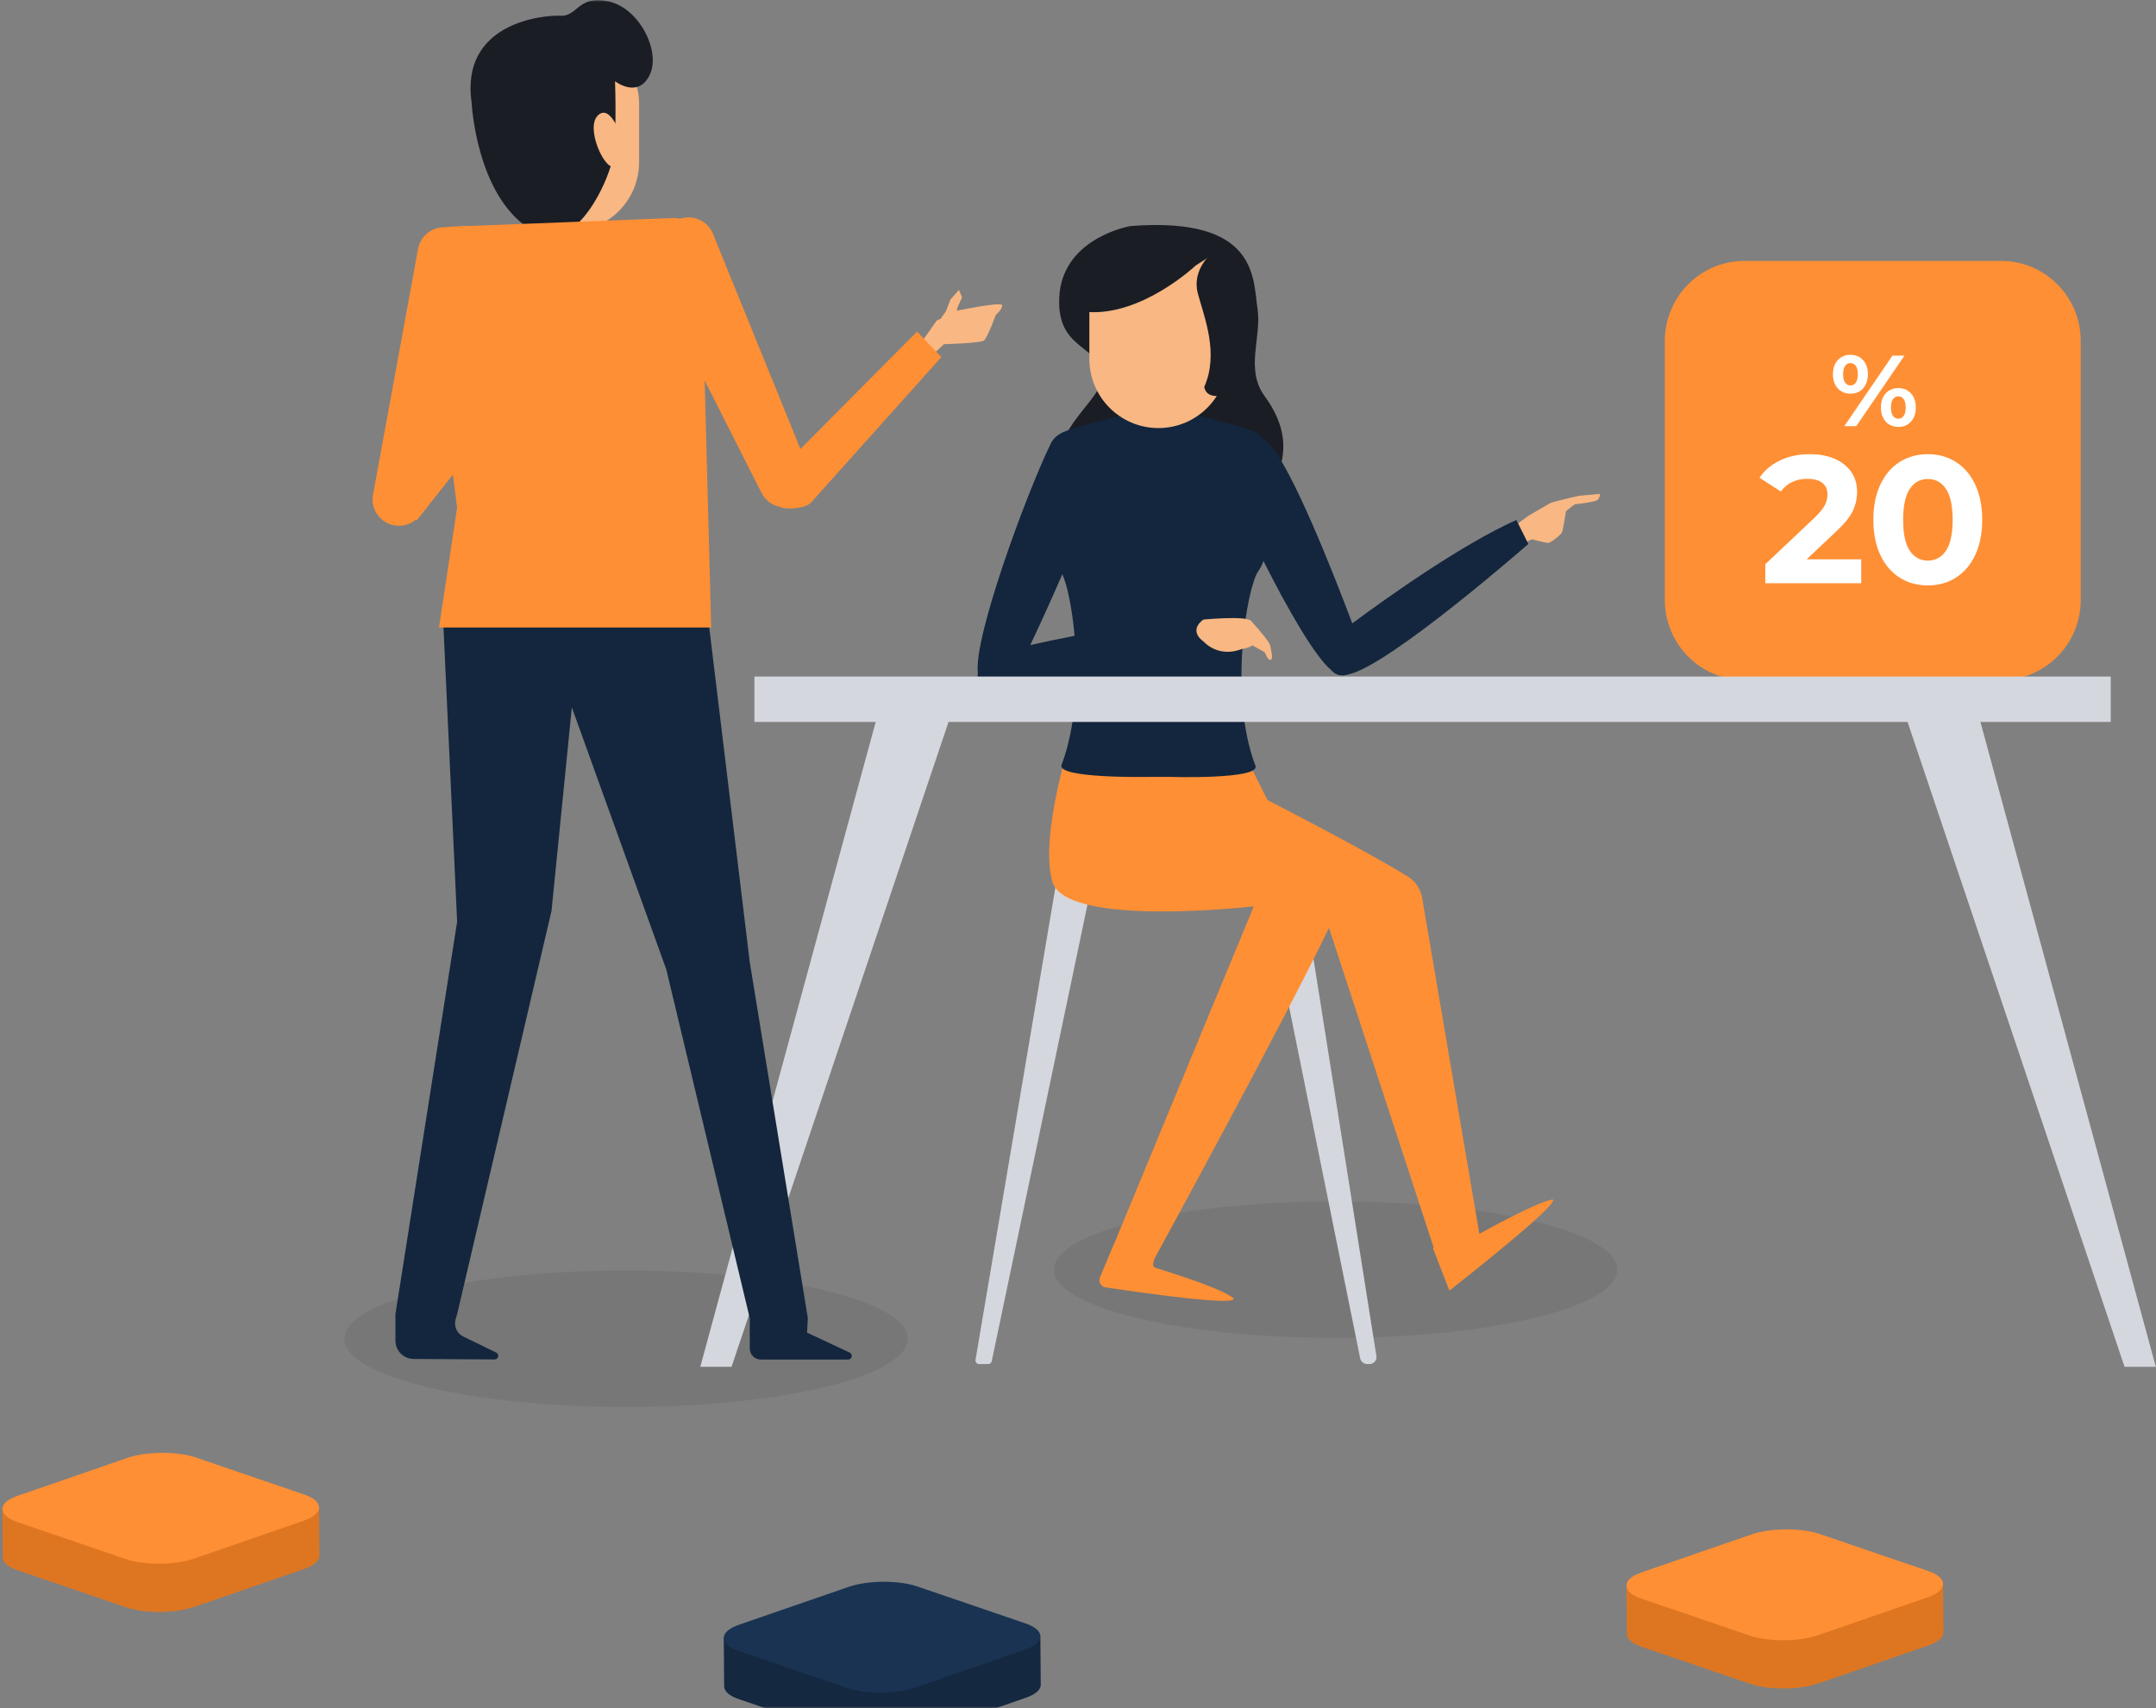 <?xml version="1.0" encoding="UTF-8"?>
<svg width="535px" height="424px" viewBox="0 0 535 424" version="1.1" xmlns="http://www.w3.org/2000/svg" xmlns:xlink="http://www.w3.org/1999/xlink">
    <rect x="0" y="0" width="535" height="424" fill="#808080" stroke="none"/>
    <!-- Generator: Sketch 52.4 (67378) - http://www.bohemiancoding.com/sketch -->
    <title>Group</title>
    <desc>Created with Sketch.</desc>
    <defs>
        <rect id="path-1" x="0" y="0" width="563" height="424"></rect>
    </defs>
    <g id="Page-1" stroke="none" stroke-width="1" fill="none" fill-rule="evenodd">
        <g id="Group" transform="translate(-7, 0)">
            <mask id="mask-2" fill="white">
                <use xlink:href="#path-1"></use>
            </mask>
            <g id="Rectangle"></g>
            <g id="Group-2" mask="url(#mask-2)">
                <g transform="translate(8, 0)">
                    <g id="Boxes" transform="translate(0, 348)">
                        <path d="M256.76,58.14 L256.714,58.502 L256.685,58.59 L256.564,58.885 L256.532,58.948 L256.29,59.288 L256.225,59.363 L255.915,59.668 L255.871,59.708 C255.742,59.818 255.593,59.925 255.435,60.03 L255.299,60.118 C255.17,60.199 255.032,60.279 254.887,60.358 L254.716,60.451 C254.561,60.529 254.393,60.607 254.22,60.684 L254.025,60.771 C253.776,60.877 253.512,60.977 253.227,61.076 L225.971,70.486 C225.716,70.576 225.422,70.641 225.15,70.719 C224.748,70.836 224.35,70.954 223.92,71.049 C223.401,71.164 222.861,71.261 222.307,71.346 C221.97,71.397 221.623,71.437 221.276,71.477 C220.848,71.528 220.423,71.582 219.983,71.614 L219.718,71.633 C219.016,71.681 218.309,71.71 217.6,71.713 L217.552,71.713 C216.81,71.716 216.067,71.695 215.336,71.649 L215.31,71.647 C214.578,71.601 213.857,71.531 213.159,71.437 L213.109,71.43 C212.425,71.336 211.763,71.22 211.133,71.08 L211.071,71.067 C210.427,70.923 209.814,70.754 209.247,70.56 L182.405,61.387 C182.255,61.336 182.122,61.28 181.981,61.226 L181.606,61.084 L181.252,60.92 L180.917,60.762 L180.637,60.601 L180.333,60.424 L180.109,60.258 L179.855,60.071 L179.662,59.881 L179.483,59.704 L179.318,59.473 L179.217,59.331 L179.137,59.143 C179.056,58.952 179.002,58.76 179,58.567 L179.096,70.545 C179.098,70.738 179.152,70.93 179.233,71.123 L179.313,71.311 L179.414,71.454 L179.579,71.684 L179.735,71.839 L179.951,72.051 L180.125,72.18 L180.429,72.403 L180.656,72.536 L181.013,72.741 L181.254,72.855 C181.399,72.925 181.542,72.995 181.702,73.064 L182.017,73.183 C182.172,73.244 182.322,73.304 182.49,73.362 L182.501,73.367 L209.343,82.539 C209.645,82.641 209.958,82.739 210.284,82.828 C210.551,82.901 210.828,82.97 211.109,83.034 L211.168,83.046 L211.226,83.059 C211.439,83.105 211.651,83.152 211.87,83.193 C212.11,83.239 212.353,83.282 212.601,83.321 C212.799,83.354 213.002,83.381 213.205,83.41 L213.255,83.416 L213.315,83.424 C213.549,83.456 213.784,83.485 214.024,83.51 C214.259,83.536 214.497,83.557 214.735,83.577 C214.957,83.597 215.181,83.613 215.406,83.625 L215.432,83.627 L215.459,83.63 C215.705,83.644 215.951,83.657 216.199,83.667 C216.452,83.678 216.706,83.684 216.959,83.689 C217.19,83.691 217.421,83.692 217.652,83.691 L217.745,83.691 C218.018,83.689 218.293,83.686 218.568,83.678 C218.87,83.668 219.173,83.656 219.473,83.638 L219.81,83.614 L220.081,83.593 C220.247,83.581 220.415,83.571 220.579,83.555 C220.85,83.533 221.105,83.488 221.372,83.456 C221.719,83.416 222.066,83.378 222.405,83.325 L222.704,83.289 C223.099,83.223 223.487,83.15 223.864,83.069 L224.015,83.029 C224.448,82.933 224.848,82.815 225.252,82.695 C225.461,82.635 225.695,82.59 225.895,82.525 L226.067,82.466 L253.323,73.056 C253.595,72.962 253.849,72.864 254.087,72.765 L254.121,72.751 L254.324,72.659 L254.73,72.474 L254.812,72.43 L254.984,72.336 L255.222,72.206 L255.395,72.097 L255.533,72.009 L255.62,71.952 L255.947,71.703 L255.966,71.687 L256.012,71.647 L256.215,71.459 L256.321,71.341 L256.388,71.266 L256.437,71.21 L256.612,70.958 L256.626,70.928 L256.66,70.863 L256.743,70.7 L256.783,70.569 L256.81,70.483 L256.826,70.429 L256.858,70.142 L256.858,70.119 L256.76,58.14" id="Fill-154" stroke="#142840" stroke-width="0.8" fill="#142840"></path>
                        <path d="M253.366,55.326 C257.948,56.894 257.881,59.468 253.227,61.076 L225.971,70.486 C221.318,72.094 213.83,72.126 209.247,70.56 L182.405,61.387 C177.822,59.821 177.87,57.245 182.523,55.639 L209.779,46.227 C214.433,44.62 221.941,44.588 226.525,46.154 L253.366,55.326" id="Fill-155" stroke="#1A3352" stroke-width="0.8" fill="#1A3352"></path>
                        <path d="M480.762,45.139 L480.714,45.502 L480.687,45.59 L480.565,45.884 L480.532,45.947 L480.292,46.287 L480.225,46.362 L479.915,46.667 L479.871,46.708 C479.74,46.817 479.593,46.925 479.437,47.03 L479.301,47.118 C479.171,47.198 479.034,47.278 478.887,47.357 L478.717,47.451 C478.562,47.53 478.393,47.606 478.222,47.683 L478.027,47.772 C477.777,47.876 477.512,47.978 477.229,48.075 L449.971,57.487 C449.716,57.575 449.421,57.64 449.15,57.718 C448.748,57.835 448.35,57.954 447.92,58.048 C447.401,58.163 446.861,58.262 446.307,58.346 C445.97,58.398 445.623,58.436 445.278,58.477 C444.85,58.527 444.423,58.581 443.985,58.614 L443.718,58.632 C443.016,58.681 442.309,58.709 441.601,58.712 L441.552,58.712 C440.81,58.715 440.067,58.694 439.336,58.648 L439.31,58.646 C438.578,58.602 437.859,58.532 437.159,58.436 L437.109,58.429 C436.425,58.337 435.763,58.22 435.133,58.08 L435.073,58.067 C434.427,57.922 433.814,57.755 433.247,57.56 L406.405,48.388 C406.255,48.335 406.122,48.279 405.983,48.227 L405.606,48.083 L405.252,47.92 L404.917,47.762 L404.639,47.6 L404.333,47.423 L404.109,47.258 L403.855,47.07 L403.662,46.88 L403.484,46.705 L403.318,46.472 L403.217,46.332 L403.137,46.142 C403.056,45.951 403.002,45.759 403,45.566 L403.096,57.546 C403.098,57.739 403.152,57.93 403.233,58.122 L403.313,58.31 L403.414,58.453 L403.58,58.685 L403.735,58.838 L403.953,59.05 L404.125,59.179 L404.431,59.404 L404.656,59.536 L405.014,59.742 L405.254,59.854 C405.399,59.925 405.542,59.996 405.703,60.064 L406.017,60.182 C406.173,60.243 406.322,60.303 406.491,60.361 L406.503,60.366 L433.344,69.538 C433.645,69.642 433.958,69.738 434.286,69.828 C434.553,69.902 434.828,69.97 435.109,70.034 L435.168,70.047 L435.226,70.058 C435.439,70.106 435.653,70.151 435.872,70.192 C436.11,70.24 436.355,70.281 436.601,70.321 C436.801,70.353 437.002,70.382 437.205,70.409 L437.256,70.415 L437.315,70.425 C437.55,70.457 437.785,70.484 438.024,70.511 C438.259,70.535 438.497,70.557 438.737,70.578 C438.957,70.596 439.181,70.612 439.406,70.626 L439.432,70.628 L439.461,70.631 C439.705,70.645 439.953,70.656 440.201,70.666 C440.453,70.677 440.706,70.683 440.959,70.688 C441.19,70.691 441.421,70.693 441.652,70.691 L441.745,70.691 C442.018,70.69 442.293,70.685 442.568,70.677 C442.872,70.667 443.173,70.656 443.473,70.639 L443.812,70.613 L444.082,70.592 C444.247,70.581 444.415,70.572 444.579,70.556 C444.851,70.532 445.105,70.487 445.372,70.457 C445.721,70.415 446.066,70.379 446.405,70.324 L446.704,70.288 C447.099,70.222 447.487,70.149 447.866,70.068 L448.015,70.029 C448.45,69.932 448.849,69.814 449.252,69.696 C449.463,69.635 449.695,69.591 449.895,69.525 L450.069,69.465 L477.323,60.055 C477.593,59.961 477.851,59.865 478.089,59.764 L478.119,59.752 L478.322,59.659 L478.73,59.474 L478.81,59.429 L478.984,59.337 L479.224,59.206 L479.395,59.096 L479.531,59.01 L479.622,58.953 L479.948,58.702 L479.967,58.688 L480.011,58.646 L480.217,58.458 L480.321,58.342 L480.386,58.267 L480.437,58.211 L480.612,57.959 L480.628,57.927 L480.66,57.863 L480.743,57.699 L480.783,57.568 L480.81,57.484 L480.826,57.429 L480.856,57.142 L480.856,57.118 L480.762,45.139" id="Fill-156" stroke="#DE7621" stroke-width="0.8" fill="#DE7621"></path>
                        <path d="M477.366,42.327 C481.95,43.893 481.882,46.467 477.229,48.075 L449.971,57.487 C445.318,59.093 437.83,59.126 433.247,57.56 L406.405,48.388 C401.822,46.82 401.87,44.246 406.523,42.638 L433.779,33.228 C438.433,31.62 445.941,31.587 450.525,33.154 L477.366,42.327" id="Fill-157" stroke="#FF8F34" stroke-width="0.8" fill="#FF8F34"></path>
                        <path d="M77.762,26.139 L77.714,26.502 L77.687,26.59 L77.565,26.884 L77.532,26.947 L77.292,27.287 L77.225,27.362 L76.915,27.667 L76.871,27.708 C76.74,27.817 76.593,27.925 76.437,28.03 L76.301,28.118 C76.171,28.198 76.034,28.278 75.887,28.357 L75.717,28.451 C75.562,28.53 75.393,28.606 75.222,28.683 L75.027,28.772 C74.777,28.876 74.512,28.978 74.229,29.075 L46.971,38.487 C46.716,38.575 46.422,38.64 46.15,38.718 C45.748,38.835 45.35,38.954 44.92,39.048 C44.401,39.163 43.861,39.262 43.307,39.346 C42.97,39.398 42.623,39.436 42.278,39.477 C41.85,39.527 41.423,39.581 40.985,39.614 L40.718,39.632 C40.016,39.681 39.309,39.709 38.601,39.712 L38.552,39.712 C37.81,39.715 37.067,39.694 36.336,39.648 L36.31,39.646 C35.578,39.602 34.859,39.532 34.159,39.436 L34.109,39.429 C33.425,39.337 32.763,39.22 32.133,39.08 L32.073,39.067 C31.427,38.922 30.814,38.755 30.247,38.56 L3.405,29.388 C3.255,29.335 3.122,29.279 2.983,29.227 L2.606,29.083 L2.252,28.92 L1.917,28.762 L1.639,28.6 L1.333,28.423 L1.109,28.258 L0.855,28.07 L0.662,27.88 L0.484,27.705 L0.318,27.472 L0.217,27.332 L0.137,27.142 C0.056,26.951 0.002,26.759 0,26.566 L0.096,38.546 C0.098,38.739 0.152,38.93 0.233,39.122 L0.313,39.31 L0.414,39.453 L0.58,39.685 L0.735,39.838 L0.953,40.05 L1.125,40.179 L1.431,40.404 L1.656,40.536 L2.014,40.742 L2.254,40.854 C2.399,40.925 2.542,40.996 2.703,41.064 L3.017,41.182 C3.173,41.243 3.322,41.303 3.491,41.361 L3.503,41.366 L30.344,50.538 C30.645,50.642 30.958,50.738 31.286,50.828 C31.553,50.902 31.828,50.97 32.109,51.034 L32.168,51.047 L32.226,51.058 C32.439,51.106 32.653,51.151 32.872,51.192 C33.11,51.24 33.355,51.281 33.601,51.321 C33.801,51.353 34.002,51.382 34.205,51.409 L34.256,51.415 L34.315,51.425 C34.55,51.457 34.785,51.484 35.024,51.511 C35.259,51.535 35.497,51.557 35.737,51.578 C35.957,51.596 36.181,51.612 36.406,51.626 L36.432,51.628 L36.461,51.631 C36.705,51.645 36.953,51.656 37.201,51.666 C37.453,51.677 37.706,51.683 37.959,51.688 C38.19,51.691 38.421,51.693 38.652,51.691 L38.745,51.691 C39.018,51.69 39.293,51.685 39.568,51.677 C39.872,51.667 40.173,51.656 40.473,51.639 L40.812,51.613 L41.082,51.592 C41.247,51.581 41.415,51.572 41.579,51.556 C41.851,51.532 42.105,51.487 42.372,51.457 C42.721,51.415 43.066,51.379 43.405,51.324 L43.704,51.288 C44.099,51.222 44.487,51.149 44.866,51.068 L45.015,51.029 C45.45,50.932 45.849,50.814 46.252,50.696 C46.463,50.635 46.695,50.591 46.895,50.525 L47.069,50.465 L74.323,41.055 C74.593,40.961 74.851,40.865 75.089,40.764 L75.119,40.752 L75.322,40.659 L75.73,40.474 L75.81,40.429 L75.984,40.337 L76.224,40.206 L76.395,40.096 L76.531,40.01 L76.622,39.953 L76.948,39.702 L76.967,39.688 L77.011,39.646 L77.217,39.458 L77.321,39.342 L77.386,39.267 L77.437,39.211 L77.612,38.959 L77.628,38.927 L77.66,38.863 L77.743,38.699 L77.783,38.568 L77.81,38.484 L77.826,38.429 L77.856,38.142 L77.856,38.118 L77.762,26.139" id="Fill-156" stroke="#DE7621" stroke-width="0.8" fill="#DE7621"></path>
                        <path d="M74.366,23.327 C78.95,24.893 78.882,27.467 74.229,29.075 L46.971,38.487 C42.318,40.093 34.83,40.126 30.247,38.56 L3.405,29.388 C-1.178,27.82 -1.13,25.246 3.523,23.638 L30.779,14.228 C35.433,12.62 42.941,12.587 47.525,14.154 L74.366,23.327" id="Fill-157" stroke="#FF8F34" stroke-width="0.8" fill="#FF8F34"></path>
                    </g>
                    <g id="Illustration" transform="translate(84, 0)">
                        <g id="Icon" transform="translate(328.118, 64.768)">
                            <path d="M83.486,0 L19.722,0 C8.828,0 0,8.898 0,19.875 L0,84.127 C0,95.104 8.828,104 19.722,104 L83.486,104 C94.377,104 103.208,95.104 103.208,84.127 L103.208,19.875 C103.208,8.898 94.377,0 83.486,0" id="Fill-142" fill="#FF8F34"></path>
                            <path d="M46.062,32.95 C44.779,32.95 43.733,32.513 42.925,31.637 C42.117,30.762 41.712,29.592 41.712,28.125 C41.712,26.658 42.117,25.488 42.925,24.613 C43.733,23.737 44.779,23.3 46.062,23.3 C47.346,23.3 48.387,23.737 49.188,24.613 C49.988,25.488 50.388,26.658 50.388,28.125 C50.388,29.592 49.988,30.762 49.188,31.637 C48.387,32.513 47.346,32.95 46.062,32.95 Z M56.487,23.5 L59.462,23.5 L47.513,41 L44.538,41 L56.487,23.5 Z M46.062,30.9 C46.629,30.9 47.075,30.667 47.4,30.2 C47.725,29.733 47.888,29.042 47.888,28.125 C47.888,27.208 47.725,26.517 47.4,26.05 C47.075,25.583 46.629,25.35 46.062,25.35 C45.512,25.35 45.071,25.587 44.737,26.062 C44.404,26.538 44.237,27.225 44.237,28.125 C44.237,29.025 44.404,29.712 44.737,30.188 C45.071,30.663 45.512,30.9 46.062,30.9 Z M57.938,41.2 C57.104,41.2 56.358,41.004 55.7,40.612 C55.042,40.221 54.529,39.658 54.163,38.925 C53.796,38.192 53.612,37.342 53.612,36.375 C53.612,35.408 53.796,34.558 54.163,33.825 C54.529,33.092 55.042,32.529 55.7,32.138 C56.358,31.746 57.104,31.55 57.938,31.55 C59.221,31.55 60.267,31.987 61.075,32.862 C61.883,33.738 62.288,34.908 62.288,36.375 C62.288,37.842 61.883,39.012 61.075,39.888 C60.267,40.763 59.221,41.2 57.938,41.2 Z M57.938,39.15 C58.504,39.15 58.95,38.913 59.275,38.438 C59.6,37.962 59.763,37.275 59.763,36.375 C59.763,35.475 59.6,34.788 59.275,34.312 C58.95,33.837 58.504,33.6 57.938,33.6 C57.387,33.6 56.946,33.833 56.612,34.3 C56.279,34.767 56.112,35.458 56.112,36.375 C56.112,37.292 56.279,37.983 56.612,38.45 C56.946,38.917 57.387,39.15 57.938,39.15 Z M48.737,74.06 L48.737,80 L24.933,80 L24.933,75.275 L37.083,63.8 C38.373,62.57 39.242,61.513 39.693,60.627 C40.143,59.742 40.367,58.865 40.367,57.995 C40.367,56.735 39.94,55.768 39.085,55.093 C38.23,54.417 36.978,54.08 35.328,54.08 C33.947,54.08 32.703,54.342 31.593,54.867 C30.482,55.393 29.553,56.18 28.802,57.23 L23.492,53.81 C24.723,51.98 26.417,50.548 28.578,49.513 C30.738,48.477 33.212,47.96 36.002,47.96 C38.343,47.96 40.39,48.342 42.145,49.108 C43.9,49.873 45.265,50.952 46.24,52.347 C47.215,53.743 47.703,55.385 47.703,57.275 C47.703,58.985 47.343,60.59 46.623,62.09 C45.902,63.59 44.508,65.3 42.438,67.22 L35.193,74.06 L48.737,74.06 Z M65.252,80.54 C62.642,80.54 60.318,79.895 58.278,78.605 C56.237,77.315 54.64,75.448 53.485,73.002 C52.33,70.557 51.752,67.64 51.752,64.25 C51.752,60.86 52.33,57.943 53.485,55.498 C54.64,53.052 56.237,51.185 58.278,49.895 C60.318,48.605 62.642,47.96 65.252,47.96 C67.863,47.96 70.187,48.605 72.228,49.895 C74.268,51.185 75.865,53.052 77.02,55.498 C78.175,57.943 78.752,60.86 78.752,64.25 C78.752,67.64 78.175,70.557 77.02,73.002 C75.865,75.448 74.268,77.315 72.228,78.605 C70.187,79.895 67.863,80.54 65.252,80.54 Z M65.252,74.375 C67.173,74.375 68.68,73.55 69.775,71.9 C70.87,70.25 71.418,67.7 71.418,64.25 C71.418,60.8 70.87,58.25 69.775,56.6 C68.68,54.95 67.173,54.125 65.252,54.125 C63.362,54.125 61.87,54.95 60.775,56.6 C59.68,58.25 59.133,60.8 59.133,64.25 C59.133,67.7 59.68,70.25 60.775,71.9 C61.87,73.55 63.362,74.375 65.252,74.375 Z" id="%-20" fill="#FFFFFF"></path>
                        </g>
                        <g id="Shadow" transform="translate(0.471, 298.207)" fill="#000000" fill-opacity="0.071">
                            <ellipse id="Oval" cx="69.882" cy="34.074" rx="69.882" ry="16.927"></ellipse>
                            <ellipse id="Oval" cx="245.95" cy="16.927" rx="69.882" ry="16.927"></ellipse>
                        </g>
                        <path d="M157.967,338.569 L160.209,338.569 C160.638,338.569 161.009,338.268 161.097,337.848 L185.534,221.271 C185.74,220.29 185.111,219.327 184.13,219.122 C184.053,219.106 183.975,219.095 183.896,219.088 L177.178,218.574 L157.073,337.51 C156.989,338.005 157.322,338.473 157.816,338.557 C157.866,338.565 157.917,338.569 157.967,338.569 Z" id="Fill-119" fill="#D5D7DE"></path>
                        <path d="M254.836,338.569 L254.294,338.569 C253.43,338.569 252.686,337.961 252.515,337.114 L230.52,228.333 L239.3,227.66 L256.545,336.568 C256.694,337.512 256.05,338.399 255.106,338.548 C255.017,338.562 254.926,338.569 254.836,338.569 Z" id="Fill-120" fill="#D5D7DE"></path>
                        <g id="Woman" transform="translate(157.579, 55.845)">
                            <path d="M132.608,75.2 L136.547,72.269 C136.547,72.269 141.503,69.339 142.174,68.998 C142.855,68.662 149.271,67.199 149.271,67.199 L154.449,66.745 C154.449,66.745 154.449,67.649 153.886,68.212 C153.324,68.775 148.146,69.339 148.146,69.339 L146.004,71.029 C146.004,71.029 145.332,75.649 144.992,76.326 C144.652,77.003 142.174,78.92 141.611,78.92 C141.049,78.92 137.564,78.016 137.564,78.016 L135.535,78.92 L132.608,75.2" id="Fill-117" fill="#F8B783"></path>
                            <path d="M37.927,0.264 C37.927,0.264 21.94,2.967 20.366,16.719 C19.013,30.694 29.373,29.568 30.948,36.555 C32.522,43.542 13.16,52.788 23.742,64.732 C34.324,76.681 62.921,78.484 70.803,68.117 C78.681,57.744 76.203,49.271 71.253,42.511 C66.297,35.751 70.577,27.859 69.451,20.645 C68.326,13.43 69.678,-2.217 37.927,0.264" id="Fill-118" fill="#1A1D24"></path>
                            <path d="M53.772,129.943 L64.496,127.855 L71.929,142.734 C71.929,142.734 96.451,155.283 106.825,161.757 C108.694,162.924 109.947,164.837 110.319,167.004 L124.52,250.397 C128.352,248.285 139.366,242.335 142.705,241.876 C145.051,242.617 117.071,264.497 117.071,264.497 L112.978,253.893 L113.315,253.605 L113.132,253.648 L87.197,174.447 C76.315,197.208 44.758,254.975 43.912,256.524 L43.581,257.751 C43.455,258.222 43.723,258.709 44.189,258.853 C54.982,262.201 61.423,264.711 63.511,266.382 C64.204,267.808 53.628,266.913 31.783,263.699 L31.783,263.699 C30.791,263.553 30.106,262.631 30.252,261.639 C30.274,261.489 30.314,261.343 30.373,261.203 L33.858,252.862 L33.887,252.872 L68.548,169.108 C68.548,169.108 21.94,174.523 18.564,163.02 C15.188,151.525 23.579,125.967 23.579,125.967 L54.363,127.183 L53.772,129.943 Z" id="Combined-Shape" fill="#FF8F34"></path>
                            <path d="M87.758,110.474 C83.805,107.256 77.014,95.477 70.937,83.394 C70.634,84.286 70.213,85.137 69.651,85.926 C66.86,89.838 62.218,116.697 68.975,134.279 C69.987,137.66 47.697,136.987 47.697,136.987 L42.542,136.987 C42.542,136.987 19.803,137.437 20.815,134.052 C23.18,127.898 24.204,120.636 24.416,113.627 C15.458,115.693 7.232,117.068 3.594,116.256 C0.664,115.98 -0.301,113.524 0.079,111.114 C-1.045,102.601 11.857,67.295 18.11,54.351 C18.682,53.17 19.593,52.282 20.654,51.729 C22.659,50.332 39.506,46.364 39.506,46.364 L50.737,46.364 C50.737,46.364 67.963,50.421 69.651,51.775 C69.778,51.876 69.874,52.031 69.944,52.232 C70.72,52.756 71.515,53.424 72.319,54.264 C78.016,60.225 88.373,86.635 92.983,98.876 C101.83,92.314 120.031,79.355 133.702,73.214 L136.67,79.17 C136.67,79.17 101.906,109.632 91.931,111.568 C90.121,112.164 88.701,111.593 87.758,110.474 Z M24.071,101.962 C23.448,94.874 22.176,89.123 21.026,86.691 C18.258,93.133 15.338,99.47 13.081,104.257 C16.256,103.55 20.012,102.752 24.071,101.962 Z" id="Combined-Shape" fill="#13263D"></path>
                            <path d="M44.879,50.403 C35.413,50.403 27.74,42.72 27.74,33.243 L27.74,18.873 C27.74,9.396 35.413,1.709 44.879,1.709 C54.349,1.709 62.023,9.396 62.023,18.873 L62.023,33.243 C62.023,42.72 54.349,50.403 44.879,50.403" id="Fill-131" fill="#F8B783"></path>
                            <path d="M58.103,7.024 C58.103,7.024 53.078,11.067 54.663,17.002 C56.251,22.933 59.954,31.83 56.251,40.189 C57.044,44.775 65.245,41 65.245,41 L63.127,24.28 L61.542,10.259 C61.542,10.259 60.746,7.024 58.103,7.024" id="Fill-137" fill="#1A1D24"></path>
                            <path d="M56.223,103.513 C56.223,103.513 59.767,107.565 65.68,105.203 C67.2,105.03 68.212,104.353 68.212,104.353 L71.253,106.043 C71.253,106.043 72.097,108.247 72.773,107.906 C73.449,107.565 72.773,105.371 72.6,104.353 C72.432,103.34 69.056,99.619 67.872,98.265 C66.692,96.916 56.056,97.929 56.056,97.929 C56.056,97.929 51.999,100.469 56.223,103.513" id="Fill-134" fill="#F8B783"></path>
                            <path d="M27.1,21.58 C25.921,20.911 26.033,12.756 30.796,7.111 C33.794,3.559 40.713,0.822 46.225,1.138 C57.203,2.499 57.984,7.59 57.984,7.59 L54.142,10.037 C54.142,10.037 40.822,22.671 27.1,21.58 Z" id="Fill-136" fill="#1A1D24"></path>
                        </g>
                        <path d="M132.296,179.193 L102.203,179.193 L102.203,167.922 L438.772,167.922 L438.772,179.193 L406.428,179.193 L449.953,339.246 L442.194,339.246 L388.353,179.193 L150.371,179.193 L96.53,339.246 L88.771,339.246 L132.296,179.193 Z" id="Table" fill="#D5D7DE"></path>
                        <g id="Man" transform="translate(7.454, 0.04)">
                            <path d="M140.966,79.059 L142.301,77.158 L143.4,74.287 L145.51,71.916 L146.272,73.778 L145.088,76.4 L145,77.126 L145.169,77.045 C145.169,77.045 155.978,74.791 156.205,75.695 C156.428,76.595 154.626,78.172 154.626,78.172 C154.626,78.172 152.602,83.81 151.699,84.487 C150.801,85.164 141.793,85.386 141.793,85.386 L138.639,88.317 L136.166,84.936 L139.992,79.525 L140.966,79.059 Z" id="Combined-Shape" fill="#F8B783"></path>
                            <path d="M48.986,57.377 C39.52,57.377 31.846,49.69 31.846,40.213 L31.846,25.843 C31.846,16.366 39.52,8.683 48.986,8.683 C58.456,8.683 66.134,16.366 66.134,25.843 L66.134,40.213 C66.134,49.69 58.456,57.377 48.986,57.377" id="Fill-141" fill="#F8B783"></path>
                            <path d="M24.586,25.548 C24.586,25.548 25.711,48.064 38.771,56.614 C40.573,57.241 48.006,57.032 49.803,56.196 C51.609,55.365 56.333,49.731 59.037,41.394 C60.839,38.06 60.162,20.127 60.162,20.127 C60.162,20.127 65.789,24.507 68.716,18.665 C71.648,12.831 66.239,1.986 58.588,0.319 C50.928,-1.348 50.928,4.072 46.653,3.867 C42.374,3.658 21.659,5.535 24.586,25.548" id="Fill-155" fill="#1A1D24"></path>
                            <path d="M61.737,34.039 C61.737,34.039 59.037,25.475 55.883,28.632 C52.734,31.785 57.685,42.38 59.936,41.253 C62.191,40.127 61.737,34.039 61.737,34.039" id="Fill-156" fill="#F8B783"></path>
                            <path d="M49.445,175.546 L44.403,226.039 L20.983,326.135 L20.609,327.407 C20.109,329.109 20.911,330.923 22.507,331.697 L30.663,335.654 C31.114,335.873 31.302,336.416 31.083,336.867 C30.93,337.182 30.611,337.381 30.261,337.378 L10.183,337.258 C7.687,337.243 5.672,335.216 5.672,332.72 L5.672,328.843 L5.672,325.877 L5.713,325.878 L20.983,228.747 L17.384,151.199 L52.507,144.889 L51.776,152.21 L82.793,149.509 L93.597,238.779 L108.009,327.144 L107.81,330.721 L118.387,335.673 C118.841,335.886 119.037,336.426 118.824,336.88 C118.675,337.199 118.355,337.403 118.002,337.403 L96.32,337.403 C94.816,337.403 93.597,336.184 93.597,334.68 L93.597,327.144 L72.882,240.578 L49.445,175.546 Z" id="Combined-Shape" fill="#13263D"></path>
                            <path d="M106.163,111.406 L135.126,82.251 L141.125,88.607 L108.872,124.604 C107.742,126.094 103.051,126.511 101.295,125.889 L101.355,125.813 C99.362,125.506 97.521,124.284 96.519,122.304 L82.402,94.402 L84.027,155.71 L16.481,155.71 L20.983,125.952 L19.923,117.782 L10.963,129.087 L10.689,128.961 C9.547,129.906 8.089,130.459 6.53,130.459 C2.451,130.459 -0.626,126.761 0.109,122.745 L11.29,61.734 C11.826,58.799 14.285,56.6 17.257,56.391 L18.672,56.295 C18.909,56.26 19.15,56.238 19.395,56.228 L19.997,56.204 L22.648,56.023 C23.071,55.994 23.485,56.005 23.887,56.053 L74.466,54.083 C75.104,54.058 75.725,54.122 76.317,54.264 C79.455,53.198 83.107,54.663 84.462,57.995 L106.163,111.406 Z" id="Combined-Shape" fill="#FF8F34"></path>
                        </g>
                    </g>
                </g>
            </g>
        </g>
    </g>
</svg>
